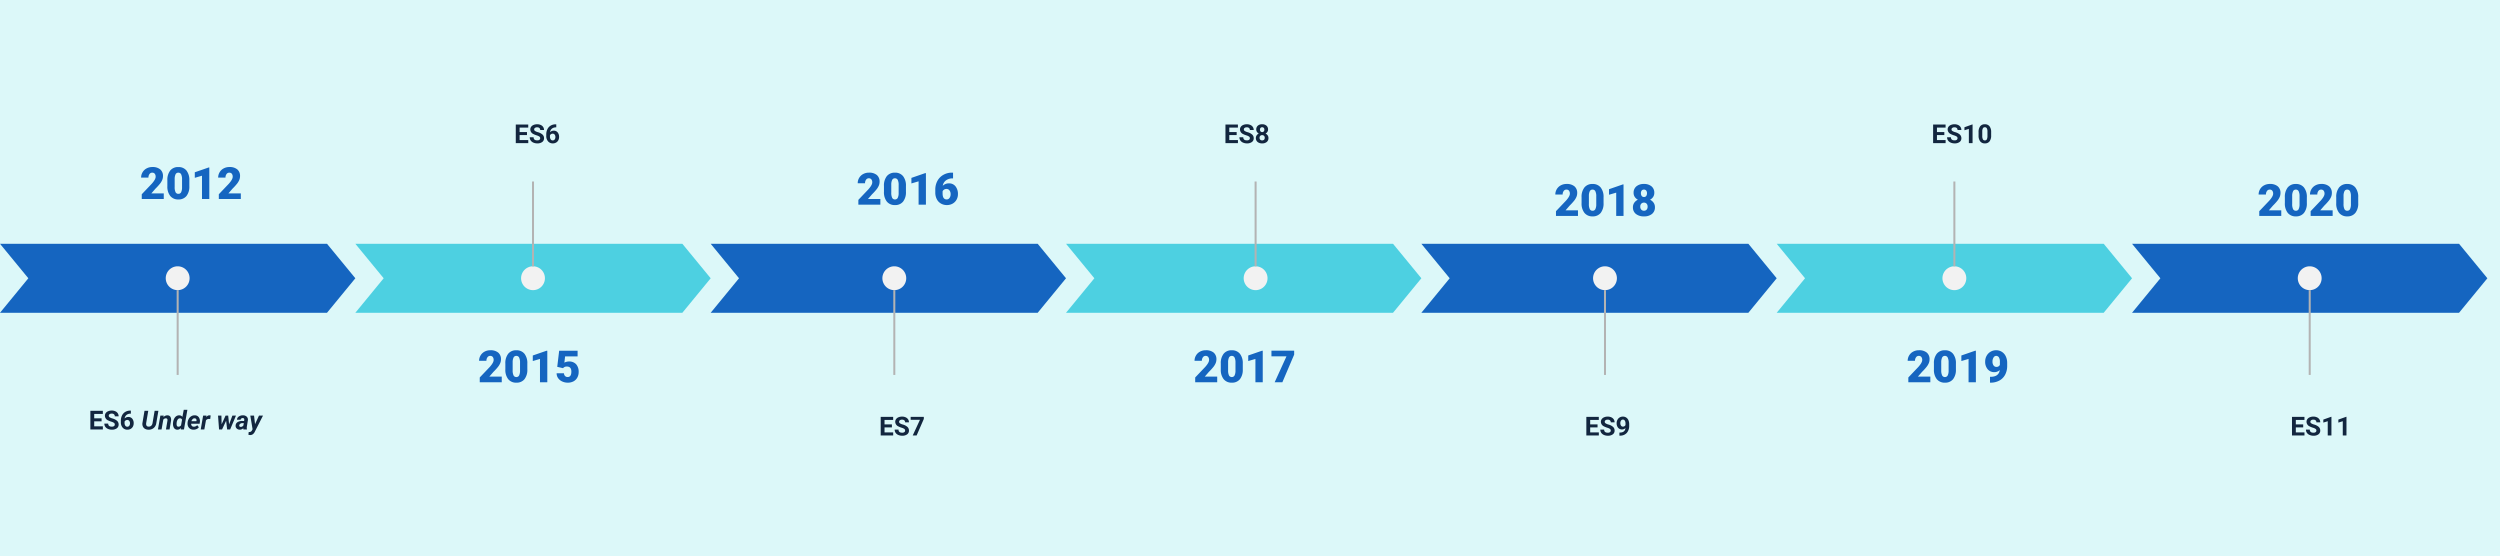 <svg xmlns="http://www.w3.org/2000/svg" xmlns:xlink="http://www.w3.org/1999/xlink" width="1240" height="276" viewBox="0 0 1240 276">
  <defs>
    <clipPath id="clip-path">
      <path id="Trazado_185492" data-name="Trazado 185492" d="M0,0H1240V276H0Z" fill="none"/>
    </clipPath>
    <clipPath id="clip-path-2">
      <rect id="Rectángulo_38041" data-name="Rectángulo 38041" width="1240" height="276" fill="none"/>
    </clipPath>
  </defs>
  <g id="img10-2" transform="translate(1305 6983)">
    <g id="Grupo_143569" data-name="Grupo 143569" transform="translate(-1305 -6983)">
      <rect id="Rectángulo_38039" data-name="Rectángulo 38039" width="1240" height="276" fill="#dcf8f9"/>
      <g id="Grupo_143566" data-name="Grupo 143566">
        <g id="Enmascarar_grupo_141207" data-name="Enmascarar grupo 141207" clip-path="url(#clip-path)">
          <path id="Trazado_185493" data-name="Trazado 185493" d="M11.87,0H.956V-2.363L5.983-7.648q1.858-2.116,1.858-3.362a2.339,2.339,0,0,0-.44-1.536,1.572,1.572,0,0,0-1.278-.526,1.592,1.592,0,0,0-1.343.7,2.892,2.892,0,0,0-.516,1.756H.634a5.136,5.136,0,0,1,.72-2.659,5.047,5.047,0,0,1,2-1.907,5.935,5.935,0,0,1,2.857-.687,5.839,5.839,0,0,1,3.9,1.171,4.18,4.18,0,0,1,1.37,3.362,4.883,4.883,0,0,1-.344,1.8A7.891,7.891,0,0,1,10.071-7.7,26.924,26.924,0,0,1,7.734-5.124L5.715-2.793H11.87ZM24.557-6.392A7.468,7.468,0,0,1,23.133-1.5,4.919,4.919,0,0,1,19.121.215a4.945,4.945,0,0,1-4.039-1.729,7.457,7.457,0,0,1-1.429-4.877V-9.249a7.468,7.468,0,0,1,1.423-4.888A4.931,4.931,0,0,1,19.1-15.855a4.933,4.933,0,0,1,4.028,1.729,7.475,7.475,0,0,1,1.429,4.888Zm-3.62-3.319a5.578,5.578,0,0,0-.44-2.519,1.472,1.472,0,0,0-1.4-.833,1.437,1.437,0,0,0-1.359.773,5.255,5.255,0,0,0-.457,2.342v4a5.62,5.62,0,0,0,.44,2.562,1.478,1.478,0,0,0,1.4.811,1.458,1.458,0,0,0,1.364-.79,5.366,5.366,0,0,0,.451-2.476ZM34.461,0H30.83V-11.559l-3.566,1.042v-2.75l6.864-2.374h.333Zm15.63,0H39.177V-2.363L44.2-7.648q1.858-2.116,1.858-3.362a2.339,2.339,0,0,0-.44-1.536,1.572,1.572,0,0,0-1.278-.526,1.592,1.592,0,0,0-1.343.7,2.892,2.892,0,0,0-.516,1.756H38.854a5.136,5.136,0,0,1,.72-2.659,5.047,5.047,0,0,1,2-1.907,5.935,5.935,0,0,1,2.857-.687,5.839,5.839,0,0,1,3.9,1.171,4.18,4.18,0,0,1,1.37,3.362,4.882,4.882,0,0,1-.344,1.8A7.891,7.891,0,0,1,48.292-7.7a26.924,26.924,0,0,1-2.336,2.573l-2.02,2.331h6.155Z" transform="translate(69.358 98.714)" fill="#1565c0"/>
        </g>
      </g>
      <path id="Trazado_185494" data-name="Trazado 185494" d="M11.87,0H.956V-2.363L5.983-7.648q1.858-2.116,1.858-3.362a2.339,2.339,0,0,0-.44-1.536,1.572,1.572,0,0,0-1.278-.526,1.592,1.592,0,0,0-1.343.7,2.892,2.892,0,0,0-.516,1.756H.634a5.136,5.136,0,0,1,.72-2.659,5.047,5.047,0,0,1,2-1.907,5.935,5.935,0,0,1,2.857-.687,5.839,5.839,0,0,1,3.9,1.171,4.18,4.18,0,0,1,1.37,3.362,4.883,4.883,0,0,1-.344,1.8A7.891,7.891,0,0,1,10.071-7.7,26.924,26.924,0,0,1,7.734-5.124L5.715-2.793H11.87ZM24.557-6.392A7.468,7.468,0,0,1,23.133-1.5,4.919,4.919,0,0,1,19.121.215a4.945,4.945,0,0,1-4.039-1.729,7.457,7.457,0,0,1-1.429-4.877V-9.249a7.468,7.468,0,0,1,1.423-4.888A4.931,4.931,0,0,1,19.1-15.855a4.933,4.933,0,0,1,4.028,1.729,7.475,7.475,0,0,1,1.429,4.888Zm-3.62-3.319a5.578,5.578,0,0,0-.44-2.519,1.472,1.472,0,0,0-1.4-.833,1.437,1.437,0,0,0-1.359.773,5.255,5.255,0,0,0-.457,2.342v4a5.62,5.62,0,0,0,.44,2.562,1.478,1.478,0,0,0,1.4.811,1.458,1.458,0,0,0,1.364-.79,5.366,5.366,0,0,0,.451-2.476ZM34.461,0H30.83V-11.559l-3.566,1.042v-2.75l6.864-2.374h.333Zm4.931-7.64.956-8h9.142v2.814h-6.2l-.354,3.107a4.27,4.27,0,0,1,1.015-.4,4.632,4.632,0,0,1,1.23-.173,4.589,4.589,0,0,1,3.583,1.38,5.56,5.56,0,0,1,1.251,3.873,5.55,5.55,0,0,1-.671,2.723A4.615,4.615,0,0,1,47.459-.44a5.952,5.952,0,0,1-2.868.655A6.4,6.4,0,0,1,41.83-.392a4.953,4.953,0,0,1-2.02-1.664,4.043,4.043,0,0,1-.72-2.388h3.631a2.054,2.054,0,0,0,.548,1.361,1.739,1.739,0,0,0,1.3.5q1.826,0,1.826-2.7,0-2.5-2.234-2.5a2.23,2.23,0,0,0-1.891.815Z" transform="translate(237 189.588)" fill="#1565c0"/>
      <path id="Trazado_185497" data-name="Trazado 185497" d="M11.87,0H.956V-2.363L5.983-7.648q1.858-2.116,1.858-3.362a2.339,2.339,0,0,0-.44-1.536,1.572,1.572,0,0,0-1.278-.526,1.592,1.592,0,0,0-1.343.7,2.892,2.892,0,0,0-.516,1.756H.634a5.136,5.136,0,0,1,.72-2.659,5.047,5.047,0,0,1,2-1.907,5.935,5.935,0,0,1,2.857-.687,5.839,5.839,0,0,1,3.9,1.171,4.18,4.18,0,0,1,1.37,3.362,4.883,4.883,0,0,1-.344,1.8A7.891,7.891,0,0,1,10.071-7.7,26.924,26.924,0,0,1,7.734-5.124L5.715-2.793H11.87ZM24.557-6.392A7.468,7.468,0,0,1,23.133-1.5,4.919,4.919,0,0,1,19.121.215a4.945,4.945,0,0,1-4.039-1.729,7.457,7.457,0,0,1-1.429-4.877V-9.249a7.468,7.468,0,0,1,1.423-4.888A4.931,4.931,0,0,1,19.1-15.855a4.933,4.933,0,0,1,4.028,1.729,7.475,7.475,0,0,1,1.429,4.888Zm-3.62-3.319a5.578,5.578,0,0,0-.44-2.519,1.472,1.472,0,0,0-1.4-.833,1.437,1.437,0,0,0-1.359.773,5.255,5.255,0,0,0-.457,2.342v4a5.62,5.62,0,0,0,.44,2.562,1.478,1.478,0,0,0,1.4.811,1.458,1.458,0,0,0,1.364-.79,5.366,5.366,0,0,0,.451-2.476ZM34.461,0H30.83V-11.559l-3.566,1.042v-2.75l6.864-2.374h.333Zm13.46-15.866v2.847H47.76a5.435,5.435,0,0,0-3.335.972,4.1,4.1,0,0,0-1.606,2.7,4.233,4.233,0,0,1,3.094-1.2,3.949,3.949,0,0,1,3.233,1.482,5.979,5.979,0,0,1,1.2,3.889,5.475,5.475,0,0,1-.7,2.739,5.021,5.021,0,0,1-1.966,1.95,5.649,5.649,0,0,1-2.8.7,5.838,5.838,0,0,1-2.976-.757,5.207,5.207,0,0,1-2.041-2.165,7.128,7.128,0,0,1-.752-3.244V-7.4a9.029,9.029,0,0,1,1.037-4.345,7.515,7.515,0,0,1,2.959-3.024,8.461,8.461,0,0,1,4.265-1.1ZM44.655-7.777a2.071,2.071,0,0,0-1.2.333,2.114,2.114,0,0,0-.72.816v1.085q0,2.965,2.052,2.965a1.664,1.664,0,0,0,1.38-.741,3.021,3.021,0,0,0,.553-1.858,2.965,2.965,0,0,0-.564-1.875A1.8,1.8,0,0,0,44.655-7.777Z" transform="translate(424.792 101.5)" fill="#1565c0"/>
      <path id="Trazado_185498" data-name="Trazado 185498" d="M11.87,0H.956V-2.363L5.983-7.648q1.858-2.116,1.858-3.362a2.339,2.339,0,0,0-.44-1.536,1.572,1.572,0,0,0-1.278-.526,1.592,1.592,0,0,0-1.343.7,2.892,2.892,0,0,0-.516,1.756H.634a5.136,5.136,0,0,1,.72-2.659,5.047,5.047,0,0,1,2-1.907,5.935,5.935,0,0,1,2.857-.687,5.839,5.839,0,0,1,3.9,1.171,4.18,4.18,0,0,1,1.37,3.362,4.883,4.883,0,0,1-.344,1.8A7.891,7.891,0,0,1,10.071-7.7,26.924,26.924,0,0,1,7.734-5.124L5.715-2.793H11.87ZM24.557-6.392A7.468,7.468,0,0,1,23.133-1.5,4.919,4.919,0,0,1,19.121.215a4.945,4.945,0,0,1-4.039-1.729,7.457,7.457,0,0,1-1.429-4.877V-9.249a7.468,7.468,0,0,1,1.423-4.888A4.931,4.931,0,0,1,19.1-15.855a4.933,4.933,0,0,1,4.028,1.729,7.475,7.475,0,0,1,1.429,4.888Zm-3.62-3.319a5.578,5.578,0,0,0-.44-2.519,1.472,1.472,0,0,0-1.4-.833,1.437,1.437,0,0,0-1.359.773,5.255,5.255,0,0,0-.457,2.342v4a5.62,5.62,0,0,0,.44,2.562,1.478,1.478,0,0,0,1.4.811,1.458,1.458,0,0,0,1.364-.79,5.366,5.366,0,0,0,.451-2.476ZM34.461,0H30.83V-11.559l-3.566,1.042v-2.75l6.864-2.374h.333ZM50.048-13.707,44.2,0H40.38l5.854-12.848H38.779v-2.793H50.048Z" transform="translate(591.86 189.588)" fill="#1565c0"/>
      <path id="Trazado_185501" data-name="Trazado 185501" d="M11.87,0H.956V-2.363L5.983-7.648q1.858-2.116,1.858-3.362a2.339,2.339,0,0,0-.44-1.536,1.572,1.572,0,0,0-1.278-.526,1.592,1.592,0,0,0-1.343.7,2.892,2.892,0,0,0-.516,1.756H.634a5.136,5.136,0,0,1,.72-2.659,5.047,5.047,0,0,1,2-1.907,5.935,5.935,0,0,1,2.857-.687,5.839,5.839,0,0,1,3.9,1.171,4.18,4.18,0,0,1,1.37,3.362,4.883,4.883,0,0,1-.344,1.8A7.891,7.891,0,0,1,10.071-7.7,26.924,26.924,0,0,1,7.734-5.124L5.715-2.793H11.87ZM24.557-6.392A7.468,7.468,0,0,1,23.133-1.5,4.919,4.919,0,0,1,19.121.215a4.945,4.945,0,0,1-4.039-1.729,7.457,7.457,0,0,1-1.429-4.877V-9.249a7.468,7.468,0,0,1,1.423-4.888A4.931,4.931,0,0,1,19.1-15.855a4.933,4.933,0,0,1,4.028,1.729,7.475,7.475,0,0,1,1.429,4.888Zm-3.62-3.319a5.578,5.578,0,0,0-.44-2.519,1.472,1.472,0,0,0-1.4-.833,1.437,1.437,0,0,0-1.359.773,5.255,5.255,0,0,0-.457,2.342v4a5.62,5.62,0,0,0,.44,2.562,1.478,1.478,0,0,0,1.4.811,1.458,1.458,0,0,0,1.364-.79,5.366,5.366,0,0,0,.451-2.476ZM34.461,0H30.83V-11.559l-3.566,1.042v-2.75l6.864-2.374h.333ZM49.726-11.462a3.611,3.611,0,0,1-.564,2.009,4.107,4.107,0,0,1-1.552,1.4,4.52,4.52,0,0,1,1.772,1.5,3.867,3.867,0,0,1,.655,2.25A4.093,4.093,0,0,1,48.592-1,6,6,0,0,1,44.612.215,6.109,6.109,0,0,1,40.595-1a4.064,4.064,0,0,1-1.472-3.3,3.915,3.915,0,0,1,.645-2.224,4.383,4.383,0,0,1,1.826-1.525,4.131,4.131,0,0,1-1.568-1.4,3.586,3.586,0,0,1-.569-2.009,4.013,4.013,0,0,1,1.386-3.223,5.571,5.571,0,0,1,3.738-1.182,5.6,5.6,0,0,1,3.76,1.182A4.013,4.013,0,0,1,49.726-11.462ZM46.406-4.6a2.065,2.065,0,0,0-.5-1.488,1.739,1.739,0,0,0-1.316-.521,1.757,1.757,0,0,0-1.321.521,2.051,2.051,0,0,0-.5,1.488,2.069,2.069,0,0,0,.51,1.477,1.751,1.751,0,0,0,1.337.542,1.683,1.683,0,0,0,1.3-.537A2.106,2.106,0,0,0,46.406-4.6ZM44.58-13.073a1.338,1.338,0,0,0-1.112.478,2.075,2.075,0,0,0-.381,1.327,2.2,2.2,0,0,0,.387,1.354,1.334,1.334,0,0,0,1.139.516,1.28,1.28,0,0,0,1.112-.516,2.268,2.268,0,0,0,.371-1.354,2.079,2.079,0,0,0-.381-1.321A1.356,1.356,0,0,0,44.58-13.073Z" transform="translate(770.808 107.11)" fill="#1565c0"/>
      <path id="Trazado_185502" data-name="Trazado 185502" d="M11.87,0H.956V-2.363L5.983-7.648q1.858-2.116,1.858-3.362a2.339,2.339,0,0,0-.44-1.536,1.572,1.572,0,0,0-1.278-.526,1.592,1.592,0,0,0-1.343.7,2.892,2.892,0,0,0-.516,1.756H.634a5.136,5.136,0,0,1,.72-2.659,5.047,5.047,0,0,1,2-1.907,5.935,5.935,0,0,1,2.857-.687,5.839,5.839,0,0,1,3.9,1.171,4.18,4.18,0,0,1,1.37,3.362,4.883,4.883,0,0,1-.344,1.8A7.891,7.891,0,0,1,10.071-7.7,26.924,26.924,0,0,1,7.734-5.124L5.715-2.793H11.87ZM24.557-6.392A7.468,7.468,0,0,1,23.133-1.5,4.919,4.919,0,0,1,19.121.215a4.945,4.945,0,0,1-4.039-1.729,7.457,7.457,0,0,1-1.429-4.877V-9.249a7.468,7.468,0,0,1,1.423-4.888A4.931,4.931,0,0,1,19.1-15.855a4.933,4.933,0,0,1,4.028,1.729,7.475,7.475,0,0,1,1.429,4.888Zm-3.62-3.319a5.578,5.578,0,0,0-.44-2.519,1.472,1.472,0,0,0-1.4-.833,1.437,1.437,0,0,0-1.359.773,5.255,5.255,0,0,0-.457,2.342v4a5.62,5.62,0,0,0,.44,2.562,1.478,1.478,0,0,0,1.4.811,1.458,1.458,0,0,0,1.364-.79,5.366,5.366,0,0,0,.451-2.476ZM34.461,0H30.83V-11.559l-3.566,1.042v-2.75l6.864-2.374h.333ZM46.31-6.048A3.824,3.824,0,0,1,43.688-5a4.232,4.232,0,0,1-3.373-1.439,5.671,5.671,0,0,1-1.246-3.846,5.772,5.772,0,0,1,.7-2.793,5.239,5.239,0,0,1,1.96-2.041,5.345,5.345,0,0,1,2.788-.752,5.189,5.189,0,0,1,2.8.779,5.244,5.244,0,0,1,1.95,2.2,7.564,7.564,0,0,1,.72,3.282v1.386a9.4,9.4,0,0,1-1.015,4.49,7.008,7.008,0,0,1-2.9,2.922A9.046,9.046,0,0,1,41.69.215h-.226v-2.9l.688-.011Q45.891-2.879,46.31-6.048ZM44.666-7.605a1.762,1.762,0,0,0,1.7-1.021v-1.5a3.91,3.91,0,0,0-.5-2.224,1.584,1.584,0,0,0-1.364-.72,1.5,1.5,0,0,0-1.278.816A3.627,3.627,0,0,0,42.7-10.28a3.252,3.252,0,0,0,.526,1.95A1.684,1.684,0,0,0,44.666-7.605Z" transform="translate(945.576 189.588)" fill="#1565c0"/>
      <path id="Trazado_185505" data-name="Trazado 185505" d="M11.87,0H.956V-2.363L5.983-7.648q1.858-2.116,1.858-3.362a2.339,2.339,0,0,0-.44-1.536,1.572,1.572,0,0,0-1.278-.526,1.592,1.592,0,0,0-1.343.7,2.892,2.892,0,0,0-.516,1.756H.634a5.136,5.136,0,0,1,.72-2.659,5.047,5.047,0,0,1,2-1.907,5.935,5.935,0,0,1,2.857-.687,5.839,5.839,0,0,1,3.9,1.171,4.18,4.18,0,0,1,1.37,3.362,4.883,4.883,0,0,1-.344,1.8A7.891,7.891,0,0,1,10.071-7.7,26.924,26.924,0,0,1,7.734-5.124L5.715-2.793H11.87ZM24.557-6.392A7.468,7.468,0,0,1,23.133-1.5,4.919,4.919,0,0,1,19.121.215a4.945,4.945,0,0,1-4.039-1.729,7.457,7.457,0,0,1-1.429-4.877V-9.249a7.468,7.468,0,0,1,1.423-4.888A4.931,4.931,0,0,1,19.1-15.855a4.933,4.933,0,0,1,4.028,1.729,7.475,7.475,0,0,1,1.429,4.888Zm-3.62-3.319a5.578,5.578,0,0,0-.44-2.519,1.472,1.472,0,0,0-1.4-.833,1.437,1.437,0,0,0-1.359.773,5.255,5.255,0,0,0-.457,2.342v4a5.62,5.62,0,0,0,.44,2.562,1.478,1.478,0,0,0,1.4.811,1.458,1.458,0,0,0,1.364-.79,5.366,5.366,0,0,0,.451-2.476ZM37.351,0H26.437V-2.363l5.027-5.285q1.858-2.116,1.858-3.362a2.339,2.339,0,0,0-.44-1.536,1.572,1.572,0,0,0-1.278-.526,1.592,1.592,0,0,0-1.343.7,2.892,2.892,0,0,0-.516,1.756H26.114a5.136,5.136,0,0,1,.72-2.659,5.047,5.047,0,0,1,2-1.907,5.935,5.935,0,0,1,2.857-.687,5.839,5.839,0,0,1,3.9,1.171,4.18,4.18,0,0,1,1.37,3.362,4.882,4.882,0,0,1-.344,1.8A7.891,7.891,0,0,1,35.551-7.7a26.924,26.924,0,0,1-2.336,2.573L31.2-2.793h6.155ZM50.037-6.392A7.468,7.468,0,0,1,48.614-1.5,4.919,4.919,0,0,1,44.6.215a4.945,4.945,0,0,1-4.039-1.729,7.457,7.457,0,0,1-1.429-4.877V-9.249a7.468,7.468,0,0,1,1.423-4.888,4.931,4.931,0,0,1,4.023-1.719,4.933,4.933,0,0,1,4.028,1.729,7.475,7.475,0,0,1,1.429,4.888Zm-3.62-3.319a5.578,5.578,0,0,0-.44-2.519,1.472,1.472,0,0,0-1.4-.833,1.437,1.437,0,0,0-1.359.773,5.255,5.255,0,0,0-.457,2.342v4a5.62,5.62,0,0,0,.44,2.562,1.478,1.478,0,0,0,1.4.811,1.458,1.458,0,0,0,1.364-.79,5.366,5.366,0,0,0,.451-2.476Z" transform="translate(1119.64 107.11)" fill="#1565c0"/>
      <path id="Trazado_185253" data-name="Trazado 185253" d="M7.027,120.911H0L14.053,138.02,0,155.138H162.193l14.056-17.118-14.056-17.109Z" fill="#1565c0"/>
      <path id="Trazado_185254" data-name="Trazado 185254" d="M338.442,155.138H176.249L190.3,138.021l-14.053-17.11H338.442l14.055,17.11Z" fill="#4dd0e1"/>
      <path id="Trazado_185255" data-name="Trazado 185255" d="M514.69,155.138H352.5l14.053-17.117L352.5,120.911H514.69l14.055,17.11Z" fill="#1565c0"/>
      <path id="Trazado_185256" data-name="Trazado 185256" d="M690.938,155.138H528.745L542.8,138.021l-14.053-17.11H690.938l14.055,17.11Z" fill="#4dd0e1"/>
      <path id="Trazado_185257" data-name="Trazado 185257" d="M867.187,155.138H704.994l14.053-17.117-14.053-17.11H867.187l14.055,17.11Z" fill="#1565c0"/>
      <path id="Trazado_185258" data-name="Trazado 185258" d="M1043.435,155.138H881.242L895.3,138.021l-14.053-17.11h162.193l14.055,17.11Z" fill="#4dd0e1"/>
      <path id="Trazado_185259" data-name="Trazado 185259" d="M1219.684,155.138H1057.491l14.053-17.117-14.053-17.11h162.193l14.055,17.11Z" fill="#1565c0"/>
      <g id="Grupo_143568" data-name="Grupo 143568">
        <g id="Grupo_143567" data-name="Grupo 143567" clip-path="url(#clip-path-2)">
          <path id="Trazado_185260" data-name="Trazado 185260" d="M94.036,138a5.912,5.912,0,1,1-5.912-5.912A5.912,5.912,0,0,1,94.036,138" fill="#f2f2f2"/>
          <line id="Línea_182" data-name="Línea 182" y1="42.059" transform="translate(88.124 143.912)" fill="none" stroke="#b3b3b3" stroke-miterlimit="10" stroke-width="1"/>
          <path id="Trazado_185261" data-name="Trazado 185261" d="M449.488,138a5.911,5.911,0,1,1-5.912-5.912A5.912,5.912,0,0,1,449.488,138" fill="#f2f2f2"/>
          <line id="Línea_183" data-name="Línea 183" y1="42.059" transform="translate(443.577 143.912)" fill="none" stroke="#b3b3b3" stroke-miterlimit="10" stroke-width="1"/>
          <path id="Trazado_185262" data-name="Trazado 185262" d="M801.985,138a5.911,5.911,0,1,1-5.912-5.912A5.912,5.912,0,0,1,801.985,138" fill="#f2f2f2"/>
          <line id="Línea_184" data-name="Línea 184" y1="42.059" transform="translate(796.074 143.912)" fill="none" stroke="#b3b3b3" stroke-miterlimit="10" stroke-width="1"/>
          <path id="Trazado_185263" data-name="Trazado 185263" d="M1151.526,138a5.911,5.911,0,1,1-5.912-5.912,5.912,5.912,0,0,1,5.912,5.912" fill="#f2f2f2"/>
          <line id="Línea_185" data-name="Línea 185" y1="42.059" transform="translate(1145.615 143.912)" fill="none" stroke="#b3b3b3" stroke-miterlimit="10" stroke-width="1"/>
          <path id="Trazado_185264" data-name="Trazado 185264" d="M270.284,138a5.911,5.911,0,1,1-5.912-5.912A5.912,5.912,0,0,1,270.284,138" fill="#f2f2f2"/>
          <line id="Línea_186" data-name="Línea 186" y1="42.06" transform="translate(264.373 90.028)" fill="none" stroke="#b3b3b3" stroke-miterlimit="10" stroke-width="1"/>
          <path id="Trazado_185265" data-name="Trazado 185265" d="M628.693,138a5.911,5.911,0,1,1-5.912-5.912A5.912,5.912,0,0,1,628.693,138" fill="#f2f2f2"/>
          <line id="Línea_187" data-name="Línea 187" y1="42.06" transform="translate(622.781 90.028)" fill="none" stroke="#b3b3b3" stroke-miterlimit="10" stroke-width="1"/>
          <path id="Trazado_185266" data-name="Trazado 185266" d="M975.278,138a5.911,5.911,0,1,1-5.912-5.912A5.912,5.912,0,0,1,975.278,138" fill="#f2f2f2"/>
          <line id="Línea_188" data-name="Línea 188" y1="42.06" transform="translate(969.366 90.028)" fill="none" stroke="#b3b3b3" stroke-miterlimit="10" stroke-width="1"/>
        </g>
      </g>
    </g>
    <path id="Trazado_185491" data-name="Trazado 185491" d="M6.386,9.995H2.729V12.47H7.021V14H.825V4.758H7.008V6.3H2.729V8.5H6.386Zm6.544,1.581a.977.977,0,0,0-.381-.828,5,5,0,0,0-1.371-.609A9.72,9.72,0,0,1,9.61,9.506,2.562,2.562,0,0,1,8.036,7.214a2.232,2.232,0,0,1,.422-1.336,2.753,2.753,0,0,1,1.212-.917,4.563,4.563,0,0,1,1.774-.33,4.154,4.154,0,0,1,1.765.359A2.81,2.81,0,0,1,14.412,6a2.649,2.649,0,0,1,.428,1.485h-1.9a1.246,1.246,0,0,0-.4-.987,1.644,1.644,0,0,0-1.124-.352,1.756,1.756,0,0,0-1.085.3.931.931,0,0,0-.387.778.892.892,0,0,0,.454.755,5.128,5.128,0,0,0,1.336.571A5.773,5.773,0,0,1,14.1,9.76a2.415,2.415,0,0,1,.743,1.8,2.224,2.224,0,0,1-.908,1.882,3.974,3.974,0,0,1-2.444.682,4.719,4.719,0,0,1-1.942-.39,3.074,3.074,0,0,1-1.336-1.07,2.739,2.739,0,0,1-.46-1.574H9.661q0,1.53,1.828,1.53a1.778,1.778,0,0,0,1.06-.276A.9.9,0,0,0,12.93,11.575Zm7.979-6.913V6.173h-.178a3.117,3.117,0,0,0-2,.647,2.631,2.631,0,0,0-.911,1.746,2.5,2.5,0,0,1,1.86-.749,2.354,2.354,0,0,1,1.917.863,3.461,3.461,0,0,1,.711,2.272,3.4,3.4,0,0,1-.39,1.631,2.8,2.8,0,0,1-1.1,1.136,3.209,3.209,0,0,1-1.615.406,3,3,0,0,1-2.358-1.016,3.942,3.942,0,0,1-.9-2.71v-.66a5.933,5.933,0,0,1,.568-2.656A4.166,4.166,0,0,1,18.138,5.3,4.78,4.78,0,0,1,20.6,4.663ZM19.119,9.3a1.466,1.466,0,0,0-.806.231,1.393,1.393,0,0,0-.533.611V10.7a2.47,2.47,0,0,0,.362,1.435,1.169,1.169,0,0,0,1.016.516,1.156,1.156,0,0,0,.955-.466,1.9,1.9,0,0,0,.365-1.207,1.9,1.9,0,0,0-.368-1.216A1.2,1.2,0,0,0,19.119,9.3ZM34.563,4.758l-1.041,6.094a3.714,3.714,0,0,1-1.27,2.418,3.816,3.816,0,0,1-2.615.863,3.522,3.522,0,0,1-1.7-.428,2.5,2.5,0,0,1-1.063-1.155,3.132,3.132,0,0,1-.235-1.692l1.035-6.1h1.86L28.5,10.864a2.713,2.713,0,0,0-.006.667A1.125,1.125,0,0,0,29.72,12.6a1.75,1.75,0,0,0,1.289-.432,2.211,2.211,0,0,0,.647-1.308l1.041-6.1Zm2.653,2.368-.152.813a2.471,2.471,0,0,1,2-.933,1.648,1.648,0,0,1,1.435.711,2.865,2.865,0,0,1,.336,1.917L40.111,14h-1.79l.736-4.386a2.054,2.054,0,0,0,.013-.451.727.727,0,0,0-.812-.667,1.541,1.541,0,0,0-1.263.654L36.137,14h-1.79l1.193-6.868ZM44.922,7a1.954,1.954,0,0,1,1.549.768l.673-3.517h1.8L47.252,14h-1.6l.1-.736a2.223,2.223,0,0,1-1.79.87A1.977,1.977,0,0,1,42.84,13.8a2.118,2.118,0,0,1-.746-.949,3.822,3.822,0,0,1-.289-1.381,5.2,5.2,0,0,1,.019-.774l.038-.286a5.5,5.5,0,0,1,.587-1.854,3.06,3.06,0,0,1,1.066-1.187A2.514,2.514,0,0,1,44.922,7Zm-1.3,3.694a5.14,5.14,0,0,0-.032.813q.063,1.117.9,1.136a1.532,1.532,0,0,0,1.314-.711L46.293,9.2a1.014,1.014,0,0,0-.99-.711,1.3,1.3,0,0,0-1.089.5A3.393,3.393,0,0,0,43.621,10.693Zm8.322,3.434a2.988,2.988,0,0,1-1.6-.441,2.675,2.675,0,0,1-1.038-1.193,3.326,3.326,0,0,1-.267-1.673l.019-.254a4.44,4.44,0,0,1,.584-1.841A3.527,3.527,0,0,1,50.9,7.433,3.11,3.11,0,0,1,52.6,7a2.376,2.376,0,0,1,2.009.976,3.345,3.345,0,0,1,.517,2.406l-.1.782H50.819a1.474,1.474,0,0,0,.324,1.066,1.236,1.236,0,0,0,.952.413,2.2,2.2,0,0,0,1.714-.762l.819,1.016a2.547,2.547,0,0,1-1.117.911A3.653,3.653,0,0,1,51.943,14.127Zm.571-5.643a1.272,1.272,0,0,0-.879.311,2.733,2.733,0,0,0-.689,1.124h2.463l.038-.165a1.682,1.682,0,0,0,.006-.482.921.921,0,0,0-.311-.574A.975.975,0,0,0,52.514,8.484Zm7.75.368a3.7,3.7,0,0,0-.6-.063,1.735,1.735,0,0,0-1.517.717L57.351,14h-1.79l1.193-6.868,1.682-.006-.165.838a1.889,1.889,0,0,1,1.6-.971,2.611,2.611,0,0,1,.622.089ZM69.634,11.5l1.631-4.367h1.784L70.161,14h-1.5l-.508-4.3L66.149,14h-1.5l-.508-6.868h1.676l.108,4.323,1.961-4.323h1.295Zm7.1,2.5a1.853,1.853,0,0,1-.07-.622,2.326,2.326,0,0,1-1.752.749,2.108,2.108,0,0,1-1.495-.587,1.776,1.776,0,0,1-.555-1.419,2.053,2.053,0,0,1,.943-1.723,4.279,4.279,0,0,1,2.409-.6l.838.013.089-.413a1.433,1.433,0,0,0,.019-.4.687.687,0,0,0-.225-.467.776.776,0,0,0-.511-.175,1.093,1.093,0,0,0-.711.206,1,1,0,0,0-.375.632l-1.8.006a2,2,0,0,1,.9-1.6A3.5,3.5,0,0,1,76.572,7a2.533,2.533,0,0,1,1.828.7,2.033,2.033,0,0,1,.552,1.723l-.527,3.288-.032.406a1.96,1.96,0,0,0,.108.762L78.5,14Zm-1.377-1.263a1.639,1.639,0,0,0,1.352-.673l.222-1.187-.622-.006a1.738,1.738,0,0,0-1.428.6,1.05,1.05,0,0,0-.2.514.609.609,0,0,0,.143.543A.724.724,0,0,0,75.359,12.737ZM82.5,11.385l1.961-4.253h1.993l-4.018,7.9a3.438,3.438,0,0,1-1.012,1.333,2.212,2.212,0,0,1-1.343.425,4.091,4.091,0,0,1-.863-.133l.133-1.4.248.013a1.342,1.342,0,0,0,1.282-.641l.394-.73L80.152,7.132h1.854Z" transform="translate(-1261 -6784)" fill="#12263f"/>
    <path id="Trazado_185495" data-name="Trazado 185495" d="M6.386,9.995H2.729V12.47H7.021V14H.825V4.758H7.008V6.3H2.729V8.5H6.386Zm6.544,1.581a.977.977,0,0,0-.381-.828,5,5,0,0,0-1.371-.609A9.72,9.72,0,0,1,9.61,9.506,2.562,2.562,0,0,1,8.036,7.214a2.232,2.232,0,0,1,.422-1.336,2.753,2.753,0,0,1,1.212-.917,4.563,4.563,0,0,1,1.774-.33,4.154,4.154,0,0,1,1.765.359A2.81,2.81,0,0,1,14.412,6a2.649,2.649,0,0,1,.428,1.485h-1.9a1.246,1.246,0,0,0-.4-.987,1.644,1.644,0,0,0-1.124-.352,1.756,1.756,0,0,0-1.085.3.931.931,0,0,0-.387.778.892.892,0,0,0,.454.755,5.128,5.128,0,0,0,1.336.571A5.773,5.773,0,0,1,14.1,9.76a2.415,2.415,0,0,1,.743,1.8,2.224,2.224,0,0,1-.908,1.882,3.974,3.974,0,0,1-2.444.682,4.719,4.719,0,0,1-1.942-.39,3.074,3.074,0,0,1-1.336-1.07,2.739,2.739,0,0,1-.46-1.574H9.661q0,1.53,1.828,1.53a1.778,1.778,0,0,0,1.06-.276A.9.9,0,0,0,12.93,11.575Zm7.979-6.913V6.173h-.178a3.117,3.117,0,0,0-2,.647,2.631,2.631,0,0,0-.911,1.746,2.5,2.5,0,0,1,1.86-.749,2.354,2.354,0,0,1,1.917.863,3.461,3.461,0,0,1,.711,2.272,3.4,3.4,0,0,1-.39,1.631,2.8,2.8,0,0,1-1.1,1.136,3.209,3.209,0,0,1-1.615.406,3,3,0,0,1-2.358-1.016,3.942,3.942,0,0,1-.9-2.71v-.66a5.933,5.933,0,0,1,.568-2.656A4.166,4.166,0,0,1,18.138,5.3,4.78,4.78,0,0,1,20.6,4.663ZM19.119,9.3a1.466,1.466,0,0,0-.806.231,1.393,1.393,0,0,0-.533.611V10.7a2.47,2.47,0,0,0,.362,1.435,1.169,1.169,0,0,0,1.016.516,1.156,1.156,0,0,0,.955-.466,1.9,1.9,0,0,0,.365-1.207,1.9,1.9,0,0,0-.368-1.216A1.2,1.2,0,0,0,19.119,9.3Z" transform="translate(-1050 -6926)" fill="#12263f"/>
    <path id="Trazado_185496" data-name="Trazado 185496" d="M6.386,9.995H2.729V12.47H7.021V14H.825V4.758H7.008V6.3H2.729V8.5H6.386Zm6.544,1.581a.977.977,0,0,0-.381-.828,5,5,0,0,0-1.371-.609A9.72,9.72,0,0,1,9.61,9.506,2.562,2.562,0,0,1,8.036,7.214a2.232,2.232,0,0,1,.422-1.336,2.753,2.753,0,0,1,1.212-.917,4.563,4.563,0,0,1,1.774-.33,4.154,4.154,0,0,1,1.765.359A2.81,2.81,0,0,1,14.412,6a2.649,2.649,0,0,1,.428,1.485h-1.9a1.246,1.246,0,0,0-.4-.987,1.644,1.644,0,0,0-1.124-.352,1.756,1.756,0,0,0-1.085.3.931.931,0,0,0-.387.778.892.892,0,0,0,.454.755,5.128,5.128,0,0,0,1.336.571A5.773,5.773,0,0,1,14.1,9.76a2.415,2.415,0,0,1,.743,1.8,2.224,2.224,0,0,1-.908,1.882,3.974,3.974,0,0,1-2.444.682,4.719,4.719,0,0,1-1.942-.39,3.074,3.074,0,0,1-1.336-1.07,2.739,2.739,0,0,1-.46-1.574H9.661q0,1.53,1.828,1.53a1.778,1.778,0,0,0,1.06-.276A.9.9,0,0,0,12.93,11.575Zm9.287-5.793L18.643,14H16.707l3.58-7.763h-4.6V4.758h6.525Z" transform="translate(-869 -6781)" fill="#12263f"/>
    <path id="Trazado_185499" data-name="Trazado 185499" d="M6.386,9.995H2.729V12.47H7.021V14H.825V4.758H7.008V6.3H2.729V8.5H6.386Zm6.544,1.581a.977.977,0,0,0-.381-.828,5,5,0,0,0-1.371-.609A9.72,9.72,0,0,1,9.61,9.506,2.562,2.562,0,0,1,8.036,7.214a2.232,2.232,0,0,1,.422-1.336,2.753,2.753,0,0,1,1.212-.917,4.563,4.563,0,0,1,1.774-.33,4.154,4.154,0,0,1,1.765.359A2.81,2.81,0,0,1,14.412,6a2.649,2.649,0,0,1,.428,1.485h-1.9a1.246,1.246,0,0,0-.4-.987,1.644,1.644,0,0,0-1.124-.352,1.756,1.756,0,0,0-1.085.3.931.931,0,0,0-.387.778.892.892,0,0,0,.454.755,5.128,5.128,0,0,0,1.336.571A5.773,5.773,0,0,1,14.1,9.76a2.415,2.415,0,0,1,.743,1.8,2.224,2.224,0,0,1-.908,1.882,3.974,3.974,0,0,1-2.444.682,4.719,4.719,0,0,1-1.942-.39,3.074,3.074,0,0,1-1.336-1.07,2.739,2.739,0,0,1-.46-1.574H9.661q0,1.53,1.828,1.53a1.778,1.778,0,0,0,1.06-.276A.9.9,0,0,0,12.93,11.575Zm9.026-4.361a2.15,2.15,0,0,1-.336,1.193,2.421,2.421,0,0,1-.927.832,2.68,2.68,0,0,1,1.066.892,2.288,2.288,0,0,1,.394,1.336,2.422,2.422,0,0,1-.838,1.946,3.4,3.4,0,0,1-2.279.714,3.414,3.414,0,0,1-2.285-.717,2.416,2.416,0,0,1-.844-1.942,2.3,2.3,0,0,1,.394-1.339,2.632,2.632,0,0,1,1.06-.889,2.4,2.4,0,0,1-.924-.832A2.165,2.165,0,0,1,16.1,7.214a2.4,2.4,0,0,1,.787-1.882,3.1,3.1,0,0,1,2.139-.7,3.12,3.12,0,0,1,2.136.7A2.386,2.386,0,0,1,21.957,7.214Zm-1.644,4.12a1.331,1.331,0,0,0-.349-.965,1.4,1.4,0,0,0-1.873,0,1.328,1.328,0,0,0-.349.968,1.328,1.328,0,0,0,.343.952,1.432,1.432,0,0,0,1.888.013A1.325,1.325,0,0,0,20.313,11.334ZM20.122,7.3a1.27,1.27,0,0,0-.286-.866,1.162,1.162,0,0,0-1.606-.01,1.262,1.262,0,0,0-.286.876,1.326,1.326,0,0,0,.286.889,1.13,1.13,0,0,0,1.609,0A1.336,1.336,0,0,0,20.122,7.3Z" transform="translate(-698 -6926)" fill="#12263f"/>
    <path id="Trazado_185500" data-name="Trazado 185500" d="M6.386,9.995H2.729V12.47H7.021V14H.825V4.758H7.008V6.3H2.729V8.5H6.386Zm6.544,1.581a.977.977,0,0,0-.381-.828,5,5,0,0,0-1.371-.609A9.72,9.72,0,0,1,9.61,9.506,2.562,2.562,0,0,1,8.036,7.214a2.232,2.232,0,0,1,.422-1.336,2.753,2.753,0,0,1,1.212-.917,4.563,4.563,0,0,1,1.774-.33,4.154,4.154,0,0,1,1.765.359A2.81,2.81,0,0,1,14.412,6a2.649,2.649,0,0,1,.428,1.485h-1.9a1.246,1.246,0,0,0-.4-.987,1.644,1.644,0,0,0-1.124-.352,1.756,1.756,0,0,0-1.085.3.931.931,0,0,0-.387.778.892.892,0,0,0,.454.755,5.128,5.128,0,0,0,1.336.571A5.773,5.773,0,0,1,14.1,9.76a2.415,2.415,0,0,1,.743,1.8,2.224,2.224,0,0,1-.908,1.882,3.974,3.974,0,0,1-2.444.682,4.719,4.719,0,0,1-1.942-.39,3.074,3.074,0,0,1-1.336-1.07,2.739,2.739,0,0,1-.46-1.574H9.661q0,1.53,1.828,1.53a1.778,1.778,0,0,0,1.06-.276A.9.9,0,0,0,12.93,11.575Zm7.293-1.27a2.316,2.316,0,0,1-1.676.7,2.477,2.477,0,0,1-1.961-.841A3.324,3.324,0,0,1,15.85,7.9a3.54,3.54,0,0,1,.4-1.666,2.91,2.91,0,0,1,1.108-1.181,3.073,3.073,0,0,1,1.6-.422,2.939,2.939,0,0,1,1.625.457,3,3,0,0,1,1.1,1.314,4.718,4.718,0,0,1,.4,1.961v.679a5.346,5.346,0,0,1-1.149,3.631,4.344,4.344,0,0,1-3.256,1.409l-.451.006v-1.53l.406-.006Q20.027,12.445,20.224,10.306ZM19,9.607a1.283,1.283,0,0,0,.765-.229,1.527,1.527,0,0,0,.486-.552V8.071a2.522,2.522,0,0,0-.355-1.447,1.1,1.1,0,0,0-.952-.514,1.071,1.071,0,0,0-.908.5,2.146,2.146,0,0,0-.355,1.266,2.088,2.088,0,0,0,.346,1.241A1.127,1.127,0,0,0,19,9.607Z" transform="translate(-519 -6781)" fill="#12263f"/>
    <path id="Trazado_185503" data-name="Trazado 185503" d="M6.386,9.995H2.729V12.47H7.021V14H.825V4.758H7.008V6.3H2.729V8.5H6.386Zm6.544,1.581a.977.977,0,0,0-.381-.828,5,5,0,0,0-1.371-.609A9.72,9.72,0,0,1,9.61,9.506,2.562,2.562,0,0,1,8.036,7.214a2.232,2.232,0,0,1,.422-1.336,2.753,2.753,0,0,1,1.212-.917,4.563,4.563,0,0,1,1.774-.33,4.154,4.154,0,0,1,1.765.359A2.81,2.81,0,0,1,14.412,6a2.649,2.649,0,0,1,.428,1.485h-1.9a1.246,1.246,0,0,0-.4-.987,1.644,1.644,0,0,0-1.124-.352,1.756,1.756,0,0,0-1.085.3.931.931,0,0,0-.387.778.892.892,0,0,0,.454.755,5.128,5.128,0,0,0,1.336.571A5.773,5.773,0,0,1,14.1,9.76a2.415,2.415,0,0,1,.743,1.8,2.224,2.224,0,0,1-.908,1.882,3.974,3.974,0,0,1-2.444.682,4.719,4.719,0,0,1-1.942-.39,3.074,3.074,0,0,1-1.336-1.07,2.739,2.739,0,0,1-.46-1.574H9.661q0,1.53,1.828,1.53a1.778,1.778,0,0,0,1.06-.276A.9.9,0,0,0,12.93,11.575ZM20.389,14H18.554V6.929l-2.19.679V6.116l3.828-1.371h.2Zm9.223-3.821a4.682,4.682,0,0,1-.793,2.933A2.77,2.77,0,0,1,26.5,14.127a2.789,2.789,0,0,1-2.311-1,4.545,4.545,0,0,1-.819-2.856v-1.7a4.621,4.621,0,0,1,.8-2.939,2.79,2.79,0,0,1,2.314-1,2.793,2.793,0,0,1,2.311.993,4.531,4.531,0,0,1,.819,2.853Zm-1.834-1.87a3.384,3.384,0,0,0-.314-1.674,1.062,1.062,0,0,0-.981-.524,1.043,1.043,0,0,0-.955.5,3.167,3.167,0,0,0-.327,1.56v2.249a3.553,3.553,0,0,0,.308,1.681,1.048,1.048,0,0,0,.987.55,1.03,1.03,0,0,0,.971-.527,3.468,3.468,0,0,0,.311-1.614Z" transform="translate(-347 -6926)" fill="#12263f"/>
    <path id="Trazado_185504" data-name="Trazado 185504" d="M6.386,9.995H2.729V12.47H7.021V14H.825V4.758H7.008V6.3H2.729V8.5H6.386Zm6.544,1.581a.977.977,0,0,0-.381-.828,5,5,0,0,0-1.371-.609A9.72,9.72,0,0,1,9.61,9.506,2.562,2.562,0,0,1,8.036,7.214a2.232,2.232,0,0,1,.422-1.336,2.753,2.753,0,0,1,1.212-.917,4.563,4.563,0,0,1,1.774-.33,4.154,4.154,0,0,1,1.765.359A2.81,2.81,0,0,1,14.412,6a2.649,2.649,0,0,1,.428,1.485h-1.9a1.246,1.246,0,0,0-.4-.987,1.644,1.644,0,0,0-1.124-.352,1.756,1.756,0,0,0-1.085.3.931.931,0,0,0-.387.778.892.892,0,0,0,.454.755,5.128,5.128,0,0,0,1.336.571A5.773,5.773,0,0,1,14.1,9.76a2.415,2.415,0,0,1,.743,1.8,2.224,2.224,0,0,1-.908,1.882,3.974,3.974,0,0,1-2.444.682,4.719,4.719,0,0,1-1.942-.39,3.074,3.074,0,0,1-1.336-1.07,2.739,2.739,0,0,1-.46-1.574H9.661q0,1.53,1.828,1.53a1.778,1.778,0,0,0,1.06-.276A.9.9,0,0,0,12.93,11.575ZM20.389,14H18.554V6.929l-2.19.679V6.116l3.828-1.371h.2Zm7.458,0H26.013V6.929l-2.19.679V6.116L27.65,4.745h.2Z" transform="translate(-169 -6781)" fill="#12263f"/>
  </g>
</svg>
